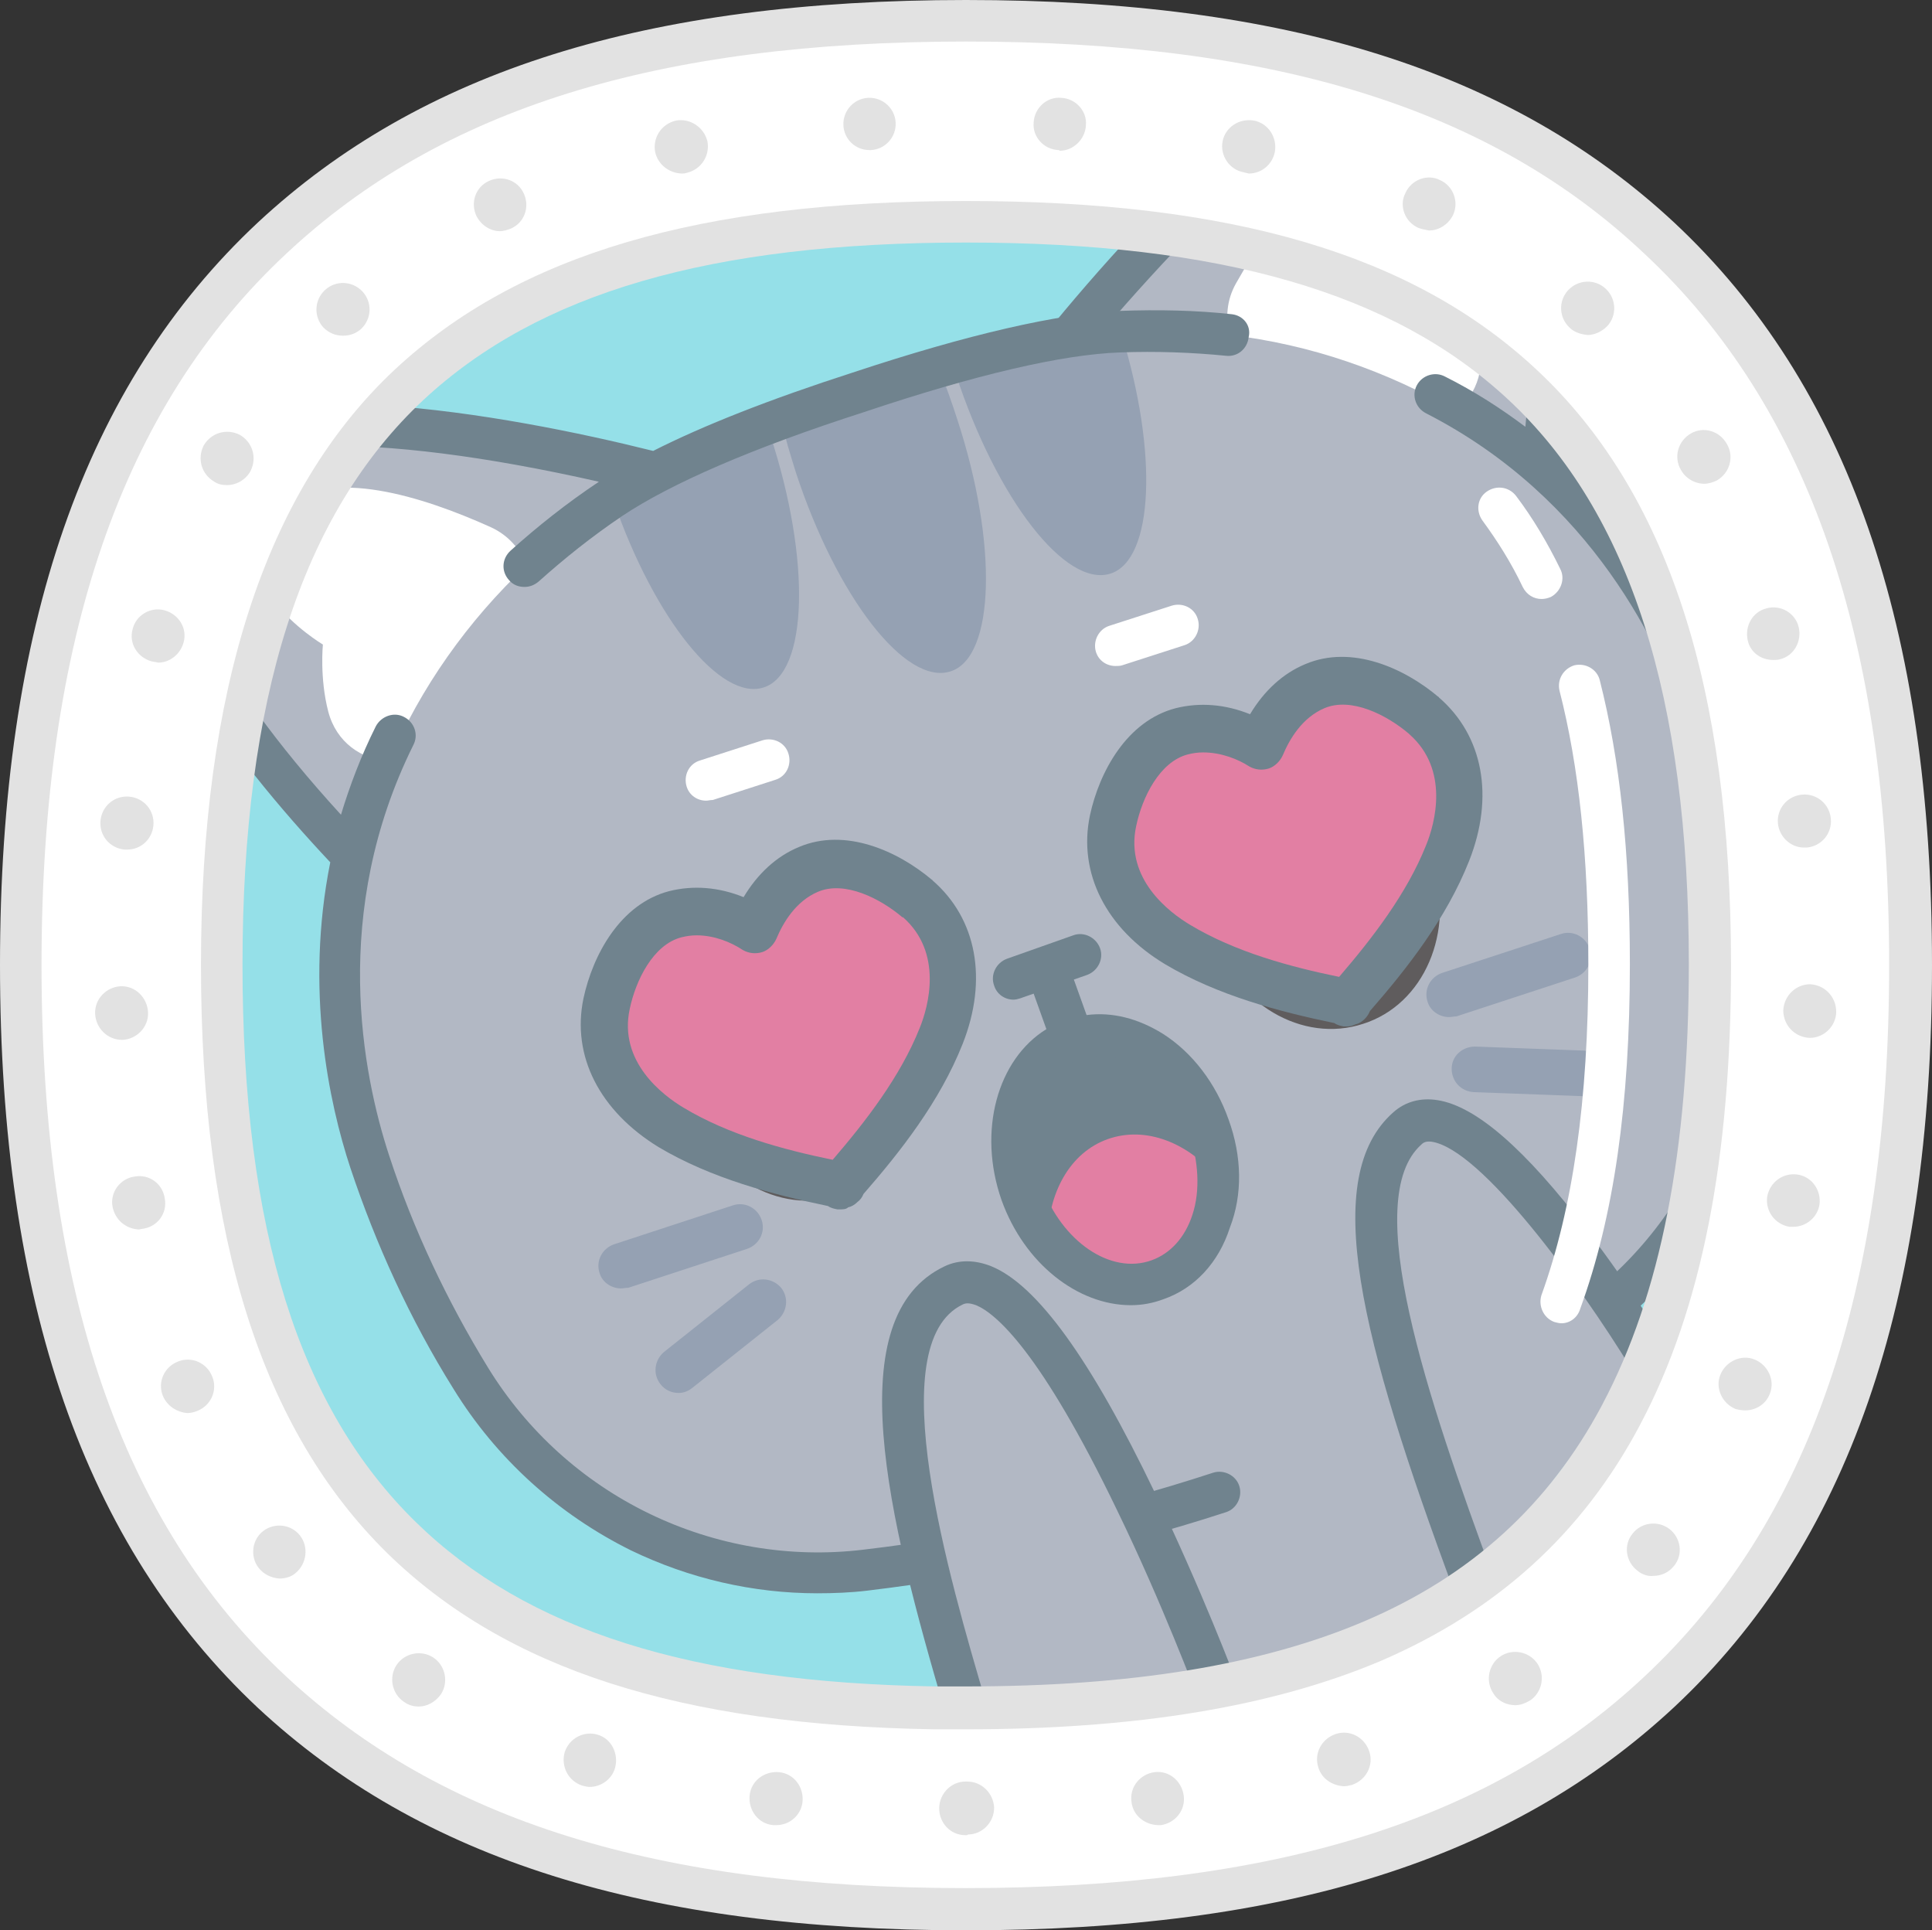 <?xml version="1.0" encoding="utf-8"?>
<!-- Generator: Adobe Illustrator 27.0.0, SVG Export Plug-In . SVG Version: 6.00 Build 0)  -->
<svg version="1.1" id="Layer_2_00000018953333871640710490000007974844195176381317_"
	 xmlns="http://www.w3.org/2000/svg" xmlns:xlink="http://www.w3.org/1999/xlink" x="0px" y="0px" viewBox="0 0 288.4 288.1"
	 style="enable-background:new 0 0 288.4 288.1;" xml:space="preserve">
<rect x="0" y="0" width="288.4" height="288.1" fill="#333333" stroke="none"/>
<style type="text/css">
	.st0{fill:#95E0E8;}
	.st1{fill:#B2B8C4;}
	.st2{fill:#95A1B3;}
	.st3{fill:#70838E;}
	.st4{fill:#FFFFFF;}
	.st5{fill:#5F5C5D;}
	.st6{fill:#E27FA3;}
	.st7{fill:#E2E2E2;}
</style>
<g id="background">
	<g>
		<g>
			<path class="st0" d="M255.3,144c0,11.1-0.7,21.3-2,30.5C244.5,234,207.8,255,144.2,255c-41,0-70.8-8.7-89.2-30.9
				c-14.5-17.5-21.9-43.4-21.9-80.1c0-40.1,8.8-67.4,26.2-84.9c18.6-18.6,47-26.1,84.9-26.1c59.7,0,95.7,18.5,107.2,69.9
				C254,114.9,255.3,128.5,255.3,144L255.3,144z"/>
			<ellipse class="st1" cx="192.8" cy="229.4" rx="36.2" ry="32.2"/>
			<g>
				<path class="st1" d="M191.5,18.1c-12.2,9.7-24.5,23.5-31.6,32.2c-8.7,1.3-19.5,4.2-31.6,8.3c-12.2,3.9-22.6,8-30.4,12
					c-20.1-5-64.9-14.2-72.9,1.6C17,87.8,41,115.7,52.6,127.8c-3.6,16.5-1.7,32.5,2.6,45.5c3.7,11.2,8.7,22,15.1,32.4
					c12.4,20.2,35.3,31.3,58.8,28.6c18.2-2.1,35.8-6,52.9-11.6c17.1-5.6,33.6-12.9,49.5-21.9c20.6-11.7,32.4-34.2,30.5-57.9
					c-1-12.1-3.3-23.8-7-35c-4.3-13-12.2-27.1-24.9-38.2c1.1-8.3,2.3-21.7,1.4-33.9C230.5,23.5,201.9,9.9,191.5,18.1L191.5,18.1z"/>
				<g>
					<path class="st2" d="M142.9,62.6c6.1,18.6,5.6,35.5-1,37.6c-6.7,2.2-17-11.1-23.1-29.7c-0.8-2.6-1.6-5.1-2.1-7.5
						c7.7-2.9,15.6-5.5,23.6-7.7C141.2,57.6,142.1,60.1,142.9,62.6L142.9,62.6z"/>
					<g>
						<path class="st2" d="M115,65c6.1,18.6,5.6,35.5-1,37.6c-6.4,2.1-16.3-10.2-22.4-27.8c3.8-2.4,7.8-4.6,12.1-6.5
							c3.6-1.6,7.3-3.1,11-4.6C114.7,64.2,114.8,64.6,115,65L115,65z"/>
						<path class="st2" d="M167.4,49.8c5.5,17.8,4.8,33.7-1.6,35.8c-6.7,2.2-17-11.1-23.1-29.7c-0.1-0.4-0.3-0.8-0.4-1.2
							c4.4-1.2,8.8-2.2,13.3-3.2C159.6,50.7,163.5,50.1,167.4,49.8L167.4,49.8z"/>
					</g>
				</g>
				<path class="st3" d="M162.2,52.2l-4.8-4c7.9-9.6,20-23,32.1-32.6l3.9,4.9C181.1,30.3,168.6,44.6,162.2,52.2L162.2,52.2z"/>
				<path class="st4" d="M215,41.5c0,0,3.4,3.7,5.3,8.5c1.8,4.4,0.2,8.8-2.9,11.4c-10.3-6-21.8-10-33.8-11.4
					c-0.7-2.5-0.5-5.2,0.9-7.7c5.6-9.9,14.1-21.4,23-20.8C223,22.7,215,41.5,215,41.5L215,41.5z"/>
				<path class="st4" d="M48.2,96.2c0,0-0.5,5,0.8,10c1.2,4.6,5,7.2,9.1,7.4c4.7-11,11.7-20.9,20.5-29.2c-0.9-2.4-2.7-4.5-5.3-5.7
					c-10.4-4.7-24-8.9-30.8-3.1C30.6,85.7,48.2,96.2,48.2,96.2L48.2,96.2z"/>
				<g>
					<path class="st3" d="M265.1,142.6c-1-12.3-3.4-24.3-7.2-35.7c-3.2-9.7-10.2-25.4-24.5-38.5c1.1-8.9,2.1-21.3,1.2-32.9l-6.2,0.5
						c0.8,9.4,0.1,19.6-0.7,27.7c-3.6-2.7-7.6-5.3-12-7.5c-1.5-0.8-3.4-0.2-4.2,1.3s-0.2,3.4,1.4,4.2c24.8,12.7,35.2,35,39.2,47.2
						c3.6,11,5.9,22.5,6.9,34.3c0.9,11-1.3,22-6.4,31.7c-5.1,9.7-12.9,17.8-22.5,23.2c-1.5,0.9-2,2.7-1.2,4.2c0.6,1,1.6,1.6,2.7,1.6
						c0.5,0,1.1-0.1,1.5-0.4c10.6-6,19.2-14.9,24.9-25.7C263.6,167,266.1,154.9,265.1,142.6L265.1,142.6z"/>
					<path class="st3" d="M183.9,46.9c-5.4-0.6-11-0.7-16.7-0.5c-9.2,0.4-22.7,3.5-39.9,9.2c-12.4,4-22.3,7.9-29.8,11.7
						c-10.8-2.7-26.3-5.9-40.4-6.8c-19.3-1.2-30.7,2.1-34.9,10.2c-8.3,16.4,12.9,42.9,27.1,58c-3.8,19-0.2,35.9,3,45.6
						c3.8,11.4,8.9,22.6,15.4,33c6.4,10.4,15.6,18.7,26.5,24.1c8.7,4.2,18.2,6.4,27.8,6.4c2.5,0,5-0.1,7.5-0.4
						c18.3-2.2,36.3-6.1,53.5-11.7c1.6-0.5,2.5-2.3,2-3.9c-0.5-1.6-2.3-2.5-3.9-2c-16.8,5.5-34.4,9.4-52.3,11.5
						c-10.9,1.3-22-0.6-31.9-5.4c-9.9-4.8-18.2-12.3-24-21.7c-6.2-10.1-11.2-20.7-14.8-31.7c-4-12.2-8.8-36.3,3.6-61.3
						c0.8-1.5,0.2-3.4-1.4-4.2c-1.5-0.8-3.4-0.1-4.2,1.4c-2.2,4.4-3.9,8.9-5.2,13.2c-19.3-21.1-28-38.9-23.4-48
						c4.5-8.8,27.9-9.4,61.9-1.7c-4.8,3.2-9.2,6.7-13.2,10.3c-1.3,1.2-1.4,3.1-0.2,4.4c0.6,0.7,1.4,1,2.3,1c0.8,0,1.5-0.3,2.1-0.8
						c3.8-3.4,7.9-6.7,12.5-9.8c7.2-4.8,19.3-10.1,36.1-15.5c16.7-5.6,29.6-8.6,38.2-8.9c5.4-0.2,10.8,0,15.8,0.5
						c1.7,0.2,3.2-1,3.4-2.8C186.8,48.6,185.6,47.1,183.9,46.9L183.9,46.9z"/>
				</g>
				
					<ellipse transform="matrix(0.95 -0.311 0.311 0.95 -43.821 45.117)" class="st5" cx="119.3" cy="159.7" rx="17.3" ry="19.7"/>
				<path class="st5" d="M213.9,128.7c-3.4-10.3-13.5-16.3-22.6-13.3c-9.1,3-13.7,13.8-10.4,24.1c3.4,10.3,13.5,16.3,22.6,13.3
					C212.6,149.9,217.2,139.1,213.9,128.7L213.9,128.7z"/>
				<g>
					<g>
						<path class="st2" d="M216.3,151.8c-1.4,0-2.8-0.9-3.2-2.3c-0.6-1.8,0.4-3.7,2.2-4.3l17.7-5.8c1.8-0.6,3.7,0.4,4.3,2.2
							c0.6,1.8-0.4,3.7-2.2,4.3l-17.7,5.8C217,151.7,216.7,151.8,216.3,151.8L216.3,151.8z"/>
						<path class="st2" d="M236.3,163.6c0,0-0.1,0-0.1,0l-16.2-0.6c-1.9-0.1-3.3-1.6-3.3-3.5s1.6-3.3,3.5-3.3l16.2,0.6
							c1.9,0.1,3.3,1.6,3.3,3.5C239.6,162.2,238.1,163.6,236.3,163.6L236.3,163.6z"/>
					</g>
					<g>
						<path class="st2" d="M92.7,192.3c-1.4,0-2.8-0.9-3.2-2.3c-0.6-1.8,0.4-3.7,2.2-4.3l17.7-5.8c1.8-0.6,3.7,0.4,4.3,2.2
							c0.6,1.8-0.4,3.7-2.2,4.3l-17.7,5.8C93.4,192.2,93,192.3,92.7,192.3L92.7,192.3z"/>
						<path class="st2" d="M101.3,207.9c-1,0-2-0.4-2.7-1.3c-1.2-1.5-0.9-3.6,0.5-4.8l12.7-10.1c1.5-1.2,3.6-0.9,4.8,0.5
							c1.2,1.5,0.9,3.6-0.5,4.8l-12.7,10.1C102.8,207.6,102.1,207.9,101.3,207.9L101.3,207.9z"/>
					</g>
				</g>
				<g>
					<path class="st4" d="M166.5,99.4c-1.3,0-2.5-0.8-2.9-2.1c-0.5-1.6,0.4-3.4,2-3.9l9.3-3c1.6-0.5,3.4,0.3,3.9,2
						c0.5,1.6-0.4,3.4-2,3.9l-9.3,3C167.2,99.4,166.8,99.4,166.5,99.4z"/>
					<path class="st4" d="M105.4,119.5c-1.3,0-2.5-0.8-2.9-2.1c-0.5-1.6,0.3-3.4,2-3.9l9.3-3c1.6-0.5,3.4,0.3,3.9,2
						c0.5,1.6-0.3,3.4-2,3.9l-9.3,3C106,119.4,105.7,119.5,105.4,119.5z"/>
				</g>
				<g>
					<path class="st3" d="M180.5,168.2c0.9,2.6,1.4,5.3,1.4,7.8c0,7-3.3,13.1-9,15.1c-5.7,2-12.1-0.6-16.5-6c-1.6-2-2.9-4.3-3.9-6.9
						c-3.5-9.9-0.1-20.2,7.6-22.9C167.9,152.5,177,158.3,180.5,168.2z"/>
					<path class="st6" d="M181.9,176c0,7-3.3,13.1-9,15.1c-5.7,2-12.1-0.6-16.5-6c0-7,3.3-13.1,9-15.1
						C171.1,168,177.5,170.6,181.9,176z"/>
					<path class="st3" d="M183.4,167.1c-1.9-5.4-5.4-10-9.8-12.8c-3.7-2.3-7.6-3.3-11.4-2.8l-1.9-5.3l2-0.7c1.6-0.6,2.5-2.4,1.9-4
						c-0.6-1.6-2.4-2.5-4-1.9l-9.9,3.5c-1.6,0.6-2.5,2.4-1.9,4c0.4,1.3,1.6,2.1,2.9,2.1c0.3,0,0.7-0.1,1-0.2l2-0.7l1.9,5.3
						c-7.3,4.5-10.3,15.2-6.7,25.5c3.4,9.5,11.4,15.7,19.3,15.7c1.7,0,3.3-0.3,4.9-0.9c4.6-1.6,8.2-5.4,9.9-10.7
						C185.5,178.3,185.4,172.6,183.4,167.1L183.4,167.1z M178,181.3c-1.1,3.4-3.3,5.8-6.1,6.8c-6.1,2.2-13.4-2.8-16.4-11.1
						c-2.9-8.3-0.4-16.8,5.7-18.9c0.9-0.3,1.9-0.5,2.9-0.5c2,0,4.1,0.6,6.1,1.9c3.3,2.1,5.9,5.5,7.3,9.6S179.2,177.7,178,181.3
						L178,181.3z"/>
				</g>
				<path class="st4" d="M207.8,124.4c1.5,4.5-1,9.3-5.4,10.7c-4.5,1.5-9.3-1-10.7-5.4s1-9.3,5.4-10.7S206.3,119.9,207.8,124.4z"/>
				<path class="st4" d="M199.7,142.7c0.9,2.8-0.6,5.8-3.4,6.7s-5.8-0.6-6.7-3.4s0.6-5.8,3.4-6.7S198.8,139.9,199.7,142.7z"/>
				<path class="st4" d="M130,150.7c1.5,4.5-1,9.3-5.4,10.7s-9.3-1-10.7-5.4s1-9.3,5.4-10.7S128.6,146.3,130,150.7z"/>
				<path class="st4" d="M120.8,168.6c0.9,2.8-0.6,5.8-3.4,6.7s-5.8-0.6-6.7-3.4s0.6-5.8,3.4-6.7S119.9,165.8,120.8,168.6z"/>
			</g>
			<path class="st1" d="M144.2,255c-7.4-24.9-16-56.5-1.9-63.2c14.1-6.7,39.2,60.1,39.2,60.1L144.2,255L144.2,255z"/>
			<path class="st1" d="M220,236.5c-12.6-34.1-19.9-59.5-9.9-68.2c9.9-8.7,35.9,34.1,35.9,34.1L220,236.5L220,236.5z"/>
			<path class="st3" d="M144.2,258.1c-1.3,0-2.6-0.9-3-2.2c-8.8-29.7-16-59.4-0.2-66.9c2.1-1,4.5-1,7,0c6.8,2.8,14.8,13.8,24.4,33.8
				c6.9,14.3,12.1,28,12.1,28.1c0.6,1.6-0.2,3.4-1.8,4c-1.6,0.6-3.4-0.2-4-1.8c-0.1-0.1-5.1-13.6-11.9-27.6
				c-11.5-23.9-18.2-29.5-21.1-30.7c-1.1-0.4-1.6-0.3-2-0.1c-12.3,5.9-2,40.8,3.5,59.5c0.5,1.6-0.4,3.4-2.1,3.9
				C144.8,258,144.5,258.1,144.2,258.1L144.2,258.1z"/>
			<path class="st3" d="M220,239.6c-1.3,0-2.4-0.8-2.9-2c-14.1-38-20.1-61.9-9.1-71.6c1.8-1.6,4.1-2.2,6.6-1.8
				c5.7,0.9,13,7.2,22.3,19.4c6.6,8.6,11.6,16.9,11.8,17.2c0.9,1.5,0.4,3.4-1,4.3c-1.5,0.9-3.4,0.4-4.3-1
				c-7.6-12.4-22.3-32.6-29.7-33.7c-0.8-0.1-1.2,0.1-1.5,0.4c-9.2,8.1,0.8,37.7,10.8,64.8c0.6,1.6-0.2,3.4-1.8,4
				C220.8,239.6,220.4,239.6,220,239.6L220,239.6z"/>
			<path class="st4" d="M247.7,35.5C224,13.4,191.1,3.1,144.2,3.1S64.3,13.4,40.6,35.5C15.4,59.1,3.1,94.6,3.1,144
				S15.4,229,40.6,252.5C64.3,274.7,97.2,285,144.2,285s79.9-10.3,103.5-32.4C273,229,285.3,193.5,285.3,144S273,59.1,247.7,35.5
				L247.7,35.5z M242,211.2L242,211.2c-16.8,31.8-49.6,43.8-97.8,43.8c-1.6,0-3.1,0-4.7-0.1C69.1,253.7,33.1,225.2,33.1,144
				S70.8,33.1,144.2,33.1S255.3,61,255.3,144C255.3,172.5,250.8,194.6,242,211.2L242,211.2z"/>
			<path class="st7" d="M144.2,288.1c-47.8,0-81.4-10.6-105.7-33.2C12.6,230.6,0,194.4,0,144S12.6,57.4,38.5,33.2
				C62.8,10.6,96.4,0,144.2,0s81.4,10.6,105.7,33.2c25.9,24.2,38.5,60.4,38.5,110.8s-12.6,86.6-38.5,110.8
				C225.5,277.5,192,288.1,144.2,288.1L144.2,288.1z M144.2,6.2c-46.1,0-78.3,10-101.4,31.6C18.2,60.7,6.2,95.5,6.2,144
				s11.9,83.3,36.5,106.2c23.1,21.5,55.3,31.6,101.4,31.6s78.4-10,101.4-31.6c24.6-23,36.5-57.7,36.5-106.2s-12-83.3-36.6-106.2
				C222.5,16.2,190.3,6.2,144.2,6.2L144.2,6.2z"/>
			<path class="st7" d="M144.3,273.9c-0.1,0-0.1,0-0.2,0l0,0c-2.2,0-3.9-1.8-3.9-4l0,0c0-2.2,1.8-4,3.9-4h0.3c2.2,0,3.9,1.8,4,3.9
				l0,0c0,2.2-1.8,4-3.9,4l0,0C144.4,273.9,144.4,273.9,144.3,273.9L144.3,273.9z M115.4,272.4L115.4,272.4
				c-2.2-0.2-3.7-2.2-3.5-4.4l0,0c0.2-2.2,2.2-3.7,4.4-3.5l0,0c2.2,0.2,3.7,2.2,3.5,4.4l0,0c-0.2,2-1.9,3.5-3.9,3.5l0,0
				C115.7,272.4,115.6,272.4,115.4,272.4L115.4,272.4z M168.9,268.9c-0.3-2.2,1.3-4.1,3.4-4.4l0,0c2.2-0.3,4.1,1.3,4.4,3.5l0,0
				c0.3,2.2-1.3,4.1-3.4,4.4l0,0c-0.2,0-0.3,0-0.5,0l0,0C170.8,272.3,169.1,270.9,168.9,268.9z M86.9,266.5L86.9,266.5
				c-2.1-0.7-3.2-2.9-2.6-5l0,0c0.7-2.1,2.9-3.2,4.9-2.6l0,0c2.1,0.6,3.2,2.9,2.6,5l0,0c-0.5,1.7-2.1,2.8-3.8,2.8l0,0
				C87.7,266.7,87.3,266.6,86.9,266.5L86.9,266.5z M196.8,263.8c-0.7-2.1,0.5-4.3,2.6-5l0,0c2.1-0.7,4.3,0.5,5,2.6l0,0
				c0.7,2.1-0.5,4.3-2.6,5l0,0c-0.4,0.1-0.8,0.2-1.2,0.2l0,0C198.9,266.5,197.3,265.5,196.8,263.8L196.8,263.8z M60.3,254
				c-1.8-1.2-2.3-3.7-1.1-5.5l0,0c1.2-1.8,3.7-2.3,5.5-1.1l0,0c1.8,1.2,2.3,3.7,1.1,5.5l0,0c-0.8,1.1-2,1.8-3.3,1.8l0,0
				C61.7,254.7,61,254.5,60.3,254L60.3,254z M222.9,252.7c-1.2-1.8-0.7-4.3,1.1-5.5l0,0c1.8-1.2,4.3-0.7,5.5,1.1l0,0
				c1.2,1.8,0.7,4.3-1.1,5.5l0,0c-0.7,0.4-1.4,0.7-2.2,0.7l0,0C224.9,254.5,223.6,253.9,222.9,252.7L222.9,252.7z M38.6,234
				L38.6,234c-1.3-1.7-1-4.2,0.7-5.5l0,0c1.7-1.3,4.2-1,5.5,0.7l0,0c1.3,1.7,1,4.2-0.7,5.6l0,0c-0.7,0.6-1.6,0.8-2.4,0.8l0,0
				C40.5,235.5,39.4,235,38.6,234L38.6,234z M244.4,234.4c-1.7-1.3-2.1-3.8-0.7-5.5l0,0c1.3-1.7,3.8-2,5.5-0.7l0,0
				c1.7,1.3,2.1,3.8,0.7,5.5l0,0c-0.8,1-1.9,1.5-3.1,1.5l0,0C246,235.3,245.1,235,244.4,234.4L244.4,234.4z M24.3,208.3
				c-0.8-2,0.2-4.3,2.3-5.1l0,0c2-0.8,4.3,0.2,5.1,2.3l0,0c0.8,2-0.2,4.3-2.3,5.1l0,0c-0.5,0.2-1,0.3-1.4,0.3l0,0
				C26.4,210.8,24.9,209.8,24.3,208.3L24.3,208.3z M259.1,210.3c-2-0.8-3.1-3.1-2.3-5.1l0,0c0.8-2,3.1-3.1,5.1-2.3l0,0
				c2,0.8,3.1,3.1,2.3,5.1l0,0c-0.6,1.6-2.1,2.5-3.7,2.5l0,0C260,210.5,259.5,210.4,259.1,210.3L259.1,210.3z M16.8,180.1
				c-0.4-2.1,1.1-4.2,3.3-4.5l0,0c2.2-0.4,4.2,1.1,4.5,3.3l0,0c0.4,2.2-1.1,4.2-3.3,4.5l0,0c-0.2,0-0.4,0.1-0.6,0.1l0,0
				C18.8,183.4,17.2,182.1,16.8,180.1L16.8,180.1z M267.1,183.1c-2.2-0.4-3.6-2.4-3.3-4.5l0,0c0.4-2.2,2.4-3.6,4.5-3.3l0,0
				c2.2,0.3,3.6,2.4,3.3,4.5l0,0c-0.3,1.9-2,3.3-3.9,3.3l0,0C267.5,183.1,267.3,183.1,267.1,183.1L267.1,183.1z M14.2,151.3
				c-0.1-2.2,1.7-4,3.8-4.1l0,0c2.2-0.1,4,1.7,4.1,3.9l0,0c0.1,2.2-1.7,4-3.8,4.1h-0.1C16.1,155.2,14.3,153.5,14.2,151.3L14.2,151.3
				z M270.1,154.9c-2.2-0.1-3.9-1.9-3.9-4.1l0,0c0.1-2.2,1.9-3.9,4-3.9l0,0c2.2,0.1,3.9,1.9,3.9,4.1l0,0c0,2.1-1.8,3.9-3.9,3.9l0,0
				C270.2,154.9,270.1,154.9,270.1,154.9L270.1,154.9z M18.6,126.8c-2.2-0.2-3.8-2.1-3.6-4.3l0,0c0.2-2.2,2.1-3.8,4.3-3.6l0,0
				c2.2,0.2,3.8,2.1,3.6,4.3l0,0c-0.2,2.1-1.9,3.6-3.9,3.6l0,0C18.9,126.8,18.8,126.8,18.6,126.8L18.6,126.8z M265.4,122.9
				c-0.2-2.2,1.4-4.1,3.6-4.3l0,0c2.2-0.2,4.1,1.4,4.3,3.6l0,0c0.2,2.2-1.4,4.1-3.6,4.3l0,0c-0.1,0-0.2,0-0.4,0l0,0
				C267.3,126.5,265.6,124.9,265.4,122.9L265.4,122.9z M22.6,98.7c-2.1-0.6-3.4-2.7-2.8-4.8l0,0c0.5-2.1,2.7-3.4,4.8-2.8l0,0
				c2.1,0.6,3.4,2.7,2.8,4.8l0,0c-0.5,1.8-2.1,3-3.8,3l0,0C23.3,98.8,23,98.8,22.6,98.7z M260.9,95.6c-0.5-2.1,0.7-4.3,2.8-4.8l0,0
				c2.1-0.6,4.3,0.7,4.8,2.8l0,0c0.5,2.1-0.7,4.3-2.8,4.8l0,0c-0.3,0.1-0.7,0.1-1,0.1l0,0C262.9,98.5,261.3,97.4,260.9,95.6
				L260.9,95.6z M32,71.9c-1.9-1.1-2.6-3.4-1.6-5.4l0,0c1.1-1.9,3.4-2.6,5.4-1.6l0,0c1.9,1.1,2.6,3.4,1.6,5.4l0,0
				c-0.7,1.3-2.1,2.1-3.5,2.1l0,0C33.2,72.4,32.6,72.3,32,71.9L32,71.9z M250.9,70.1c-1.1-1.9-0.4-4.3,1.5-5.4l0,0
				c1.9-1.1,4.3-0.4,5.4,1.6l0,0c1.1,1.9,0.4,4.3-1.5,5.4l0,0c-0.6,0.3-1.3,0.5-1.9,0.5l0,0C253,72.2,251.6,71.4,250.9,70.1
				L250.9,70.1z M48.3,48.9c-1.5-1.6-1.4-4.1,0.2-5.6l0,0c1.6-1.5,4.1-1.4,5.6,0.2l0,0c1.5,1.6,1.4,4.1-0.2,5.6l0,0
				c-0.8,0.7-1.7,1-2.7,1l0,0C50.1,50.1,49.1,49.7,48.3,48.9z M234.3,48.9c-1.6-1.5-1.7-4-0.2-5.6l0,0c1.5-1.6,4-1.7,5.6-0.2l0,0
				c1.6,1.5,1.7,4,0.2,5.6l0,0c-0.8,0.8-1.9,1.3-2.9,1.3l0,0C236,49.9,235,49.6,234.3,48.9z M71.1,32.2c-0.9-2-0.1-4.3,1.9-5.2l0,0
				c2-0.9,4.3-0.1,5.2,1.9l0,0c0.9,2,0.1,4.3-1.9,5.2l0,0c-0.5,0.2-1.1,0.4-1.7,0.4l0,0C73.2,34.5,71.8,33.6,71.1,32.2z M211.7,34
				L211.7,34c-2-0.9-2.9-3.3-1.9-5.2l0,0c0.9-2,3.3-2.9,5.2-1.9l0,0c2,0.9,2.8,3.3,1.9,5.2l0,0c-0.7,1.4-2.1,2.3-3.6,2.3l0,0
				C212.8,34.3,212.2,34.2,211.7,34L211.7,34z M97.8,22.7c-0.4-2.1,0.9-4.2,3.1-4.7l0,0c2.1-0.4,4.2,1,4.7,3.1l0,0
				c0.4,2.1-0.9,4.2-3.1,4.7l0,0c-0.3,0.1-0.5,0.1-0.8,0.1l0,0C99.8,25.8,98.2,24.5,97.8,22.7L97.8,22.7z M185.6,25.7
				c-2.1-0.4-3.5-2.5-3.1-4.6l0,0c0.4-2.1,2.5-3.5,4.7-3.1l0,0c2.1,0.4,3.5,2.5,3.1,4.7l0,0c-0.4,1.9-2,3.2-3.9,3.2l0,0
				C186.1,25.8,185.9,25.8,185.6,25.7L185.6,25.7z M125.9,18.7c-0.1-2.2,1.6-4,3.7-4.1l0,0c2.2-0.1,4,1.6,4.1,3.7l0,0
				c0.1,2.2-1.6,4-3.7,4.1l0,0c-0.1,0-0.1,0-0.2,0l0,0C127.7,22.4,126,20.8,125.9,18.7L125.9,18.7z M158,22.4
				c-2.2-0.1-3.9-2-3.7-4.1l0,0c0.1-2.2,2-3.9,4.1-3.7l0,0c2.2,0.1,3.9,2,3.7,4.1l0,0c-0.1,2.1-1.9,3.8-3.9,3.8l0,0
				C158.1,22.4,158.1,22.4,158,22.4L158,22.4z"/>
			<path class="st7" d="M144.2,258.1c-1.6,0-3.2,0-4.7,0c-38-0.6-64-9-81.7-26.3C39.1,213.4,30,184.8,30,144s9.5-70.7,29-88.9
				C77.4,38,104.4,30,144.2,30s66.8,8,85.2,25.2c19.5,18.2,29,47.3,29,88.9c0,28.8-4.4,51.2-13.5,68.4c0,0.1-0.1,0.1-0.1,0.2
				c-8.6,16.2-21.3,27.7-38.7,35.2C190,254.7,169.7,258.1,144.2,258.1L144.2,258.1z M144.2,36.2c-38.1,0-63.8,7.5-81,23.5
				c-18.2,17-27,44.6-27,84.3s8.5,66.2,25.9,83.2c16.5,16.1,41.1,23.9,77.5,24.5c1.5,0,3.1,0,4.6,0c24.7,0,44.1-3.2,59.4-9.7
				c16-6.8,27.6-17.4,35.5-32.2c0-0.1,0.1-0.1,0.1-0.2c8.7-16.4,12.9-37.9,12.9-65.7c0-39.8-8.8-67.4-27-84.3
				C208,43.7,182.2,36.2,144.2,36.2L144.2,36.2z M242,211.2L242,211.2z"/>
			<path class="st4" d="M230.1,89.4c-1.1,0-2.2-0.6-2.8-1.8c-1.7-3.6-3.8-6.9-6-9.9c-1-1.4-0.8-3.3,0.6-4.3s3.3-0.8,4.4,0.6
				c2.5,3.3,4.7,7,6.6,10.9c0.8,1.5,0.1,3.4-1.4,4.2C231,89.3,230.6,89.4,230.1,89.4L230.1,89.4z"/>
			<path class="st4" d="M233.1,197.5c-0.4,0-0.7-0.1-1.1-0.2c-1.6-0.6-2.4-2.4-1.9-4c4.7-13,7-29.1,7-49.3c0-16.2-1.4-29.6-4.3-40.9
				c-0.4-1.7,0.6-3.3,2.2-3.8c1.7-0.4,3.4,0.6,3.8,2.2c3,11.8,4.5,25.6,4.5,42.4c0,20.9-2.4,37.7-7.4,51.4
				C235.5,196.7,234.3,197.5,233.1,197.5L233.1,197.5z"/>
		</g>
		<g>
			<path class="st6" d="M212.6,106.8c-4-3.4-10.6-6.8-16.2-4.4c-3.8,1.6-6.5,5-8.1,8.9c-3.7-2.2-7.9-3.2-11.9-2.2
				c-5.9,1.5-9.1,8.2-10.3,13.3c-1.7,7.9,2.9,14.4,9.6,18.4c7.4,4.5,16.4,6.9,25.1,8.6l0.1,0.2c0.1-0.1,0.1-0.1,0.1-0.2
				c0.1,0,0.1,0,0.2,0l0-0.3c5.9-6.7,11.6-14,14.8-22.1C219,120,218.7,112,212.6,106.8L212.6,106.8z"/>
			<path class="st3" d="M201,153.2c-0.1,0-0.3,0-0.4,0c-0.5-0.1-1-0.2-1.4-0.5c-8.2-1.7-17.4-4.1-25.3-8.8
				c-8.8-5.3-13-13.6-11.2-22.2c1.4-6.5,5.5-14.1,12.8-16c3.6-0.9,7.4-0.6,11.1,0.9c2.1-3.5,4.9-6.1,8.3-7.5
				c6.9-2.9,14.7,0.6,19.8,4.9c0,0,0.1,0,0.1,0.1c6.6,5.7,8.3,14.8,4.5,24.4c-3.4,8.6-9.3,16.1-14.8,22.4c-0.2,0.5-0.5,0.9-0.8,1.2
				c-0.4,0.4-0.9,0.7-1.4,0.8C201.9,153.1,201.5,153.2,201,153.2z M179.6,112.3c-0.8,0-1.5,0.1-2.3,0.3c-4.2,1.1-6.8,6.4-7.7,10.7
				c-1.7,7.9,5,12.9,8,14.7c6.8,4.1,15,6.3,22.3,7.8c4.9-5.7,10.1-12.4,13-19.7c1.3-3.2,3.5-11.2-2.5-16.5c0,0,0,0-0.1-0.1
				c-3.3-2.8-8.6-5.5-12.6-3.8c-3.3,1.4-5.2,4.6-6.2,7c-0.4,0.9-1.2,1.7-2.1,2c-1,0.3-2,0.2-2.9-0.3
				C184.8,113.3,182.3,112.3,179.6,112.3z"/>
		</g>
		<g>
			<path class="st6" d="M137,134.1c-4-3.4-10.6-6.8-16.2-4.4c-3.8,1.6-6.5,5-8.1,8.9c-3.7-2.2-7.8-3.2-11.9-2.2
				c-5.9,1.5-9.2,8.2-10.3,13.3c-1.7,7.9,2.9,14.4,9.6,18.4c7.4,4.5,16.4,6.9,25.2,8.6l0.1,0.2c0.1-0.1,0.1-0.1,0.1-0.2
				c0.1,0,0.1,0,0.2,0l0-0.3c5.9-6.7,11.6-14,14.8-22.1C143.4,147.4,143.1,139.3,137,134.1L137,134.1z"/>
			<path class="st3" d="M125.4,180.5c-0.1,0-0.2,0-0.4,0c-0.5-0.1-1-0.2-1.4-0.5c-8.2-1.7-17.4-4.1-25.3-8.8
				c-8.8-5.4-13-13.6-11.2-22.2c1.4-6.5,5.5-14.1,12.8-16c3.6-0.9,7.4-0.6,11.1,0.9c2.1-3.5,4.9-6.1,8.3-7.5
				c6.9-2.9,14.7,0.6,19.8,4.9c0,0,0.1,0,0.1,0.1c6.6,5.7,8.3,14.8,4.5,24.4c-3.4,8.6-9.3,16.1-14.8,22.4c-0.2,0.5-0.5,0.9-0.9,1.2
				c-0.4,0.4-0.9,0.7-1.4,0.8C126.3,180.5,125.8,180.5,125.4,180.5z M104,139.6c-0.8,0-1.5,0.1-2.3,0.3c-4.2,1.1-6.8,6.4-7.7,10.7
				c-1.7,7.9,5,12.9,8,14.7c6.8,4.1,15,6.3,22.3,7.8c4.9-5.7,10.1-12.4,13-19.7c1.3-3.2,3.5-11.2-2.5-16.5c0,0,0,0-0.1,0
				c-3.3-2.8-8.6-5.5-12.6-3.8c-3.3,1.4-5.2,4.6-6.2,7c-0.4,0.9-1.2,1.7-2.1,2c-1,0.3-2,0.2-2.9-0.3
				C109.1,140.6,106.6,139.6,104,139.6z"/>
		</g>
	</g>
</g>
</svg>
